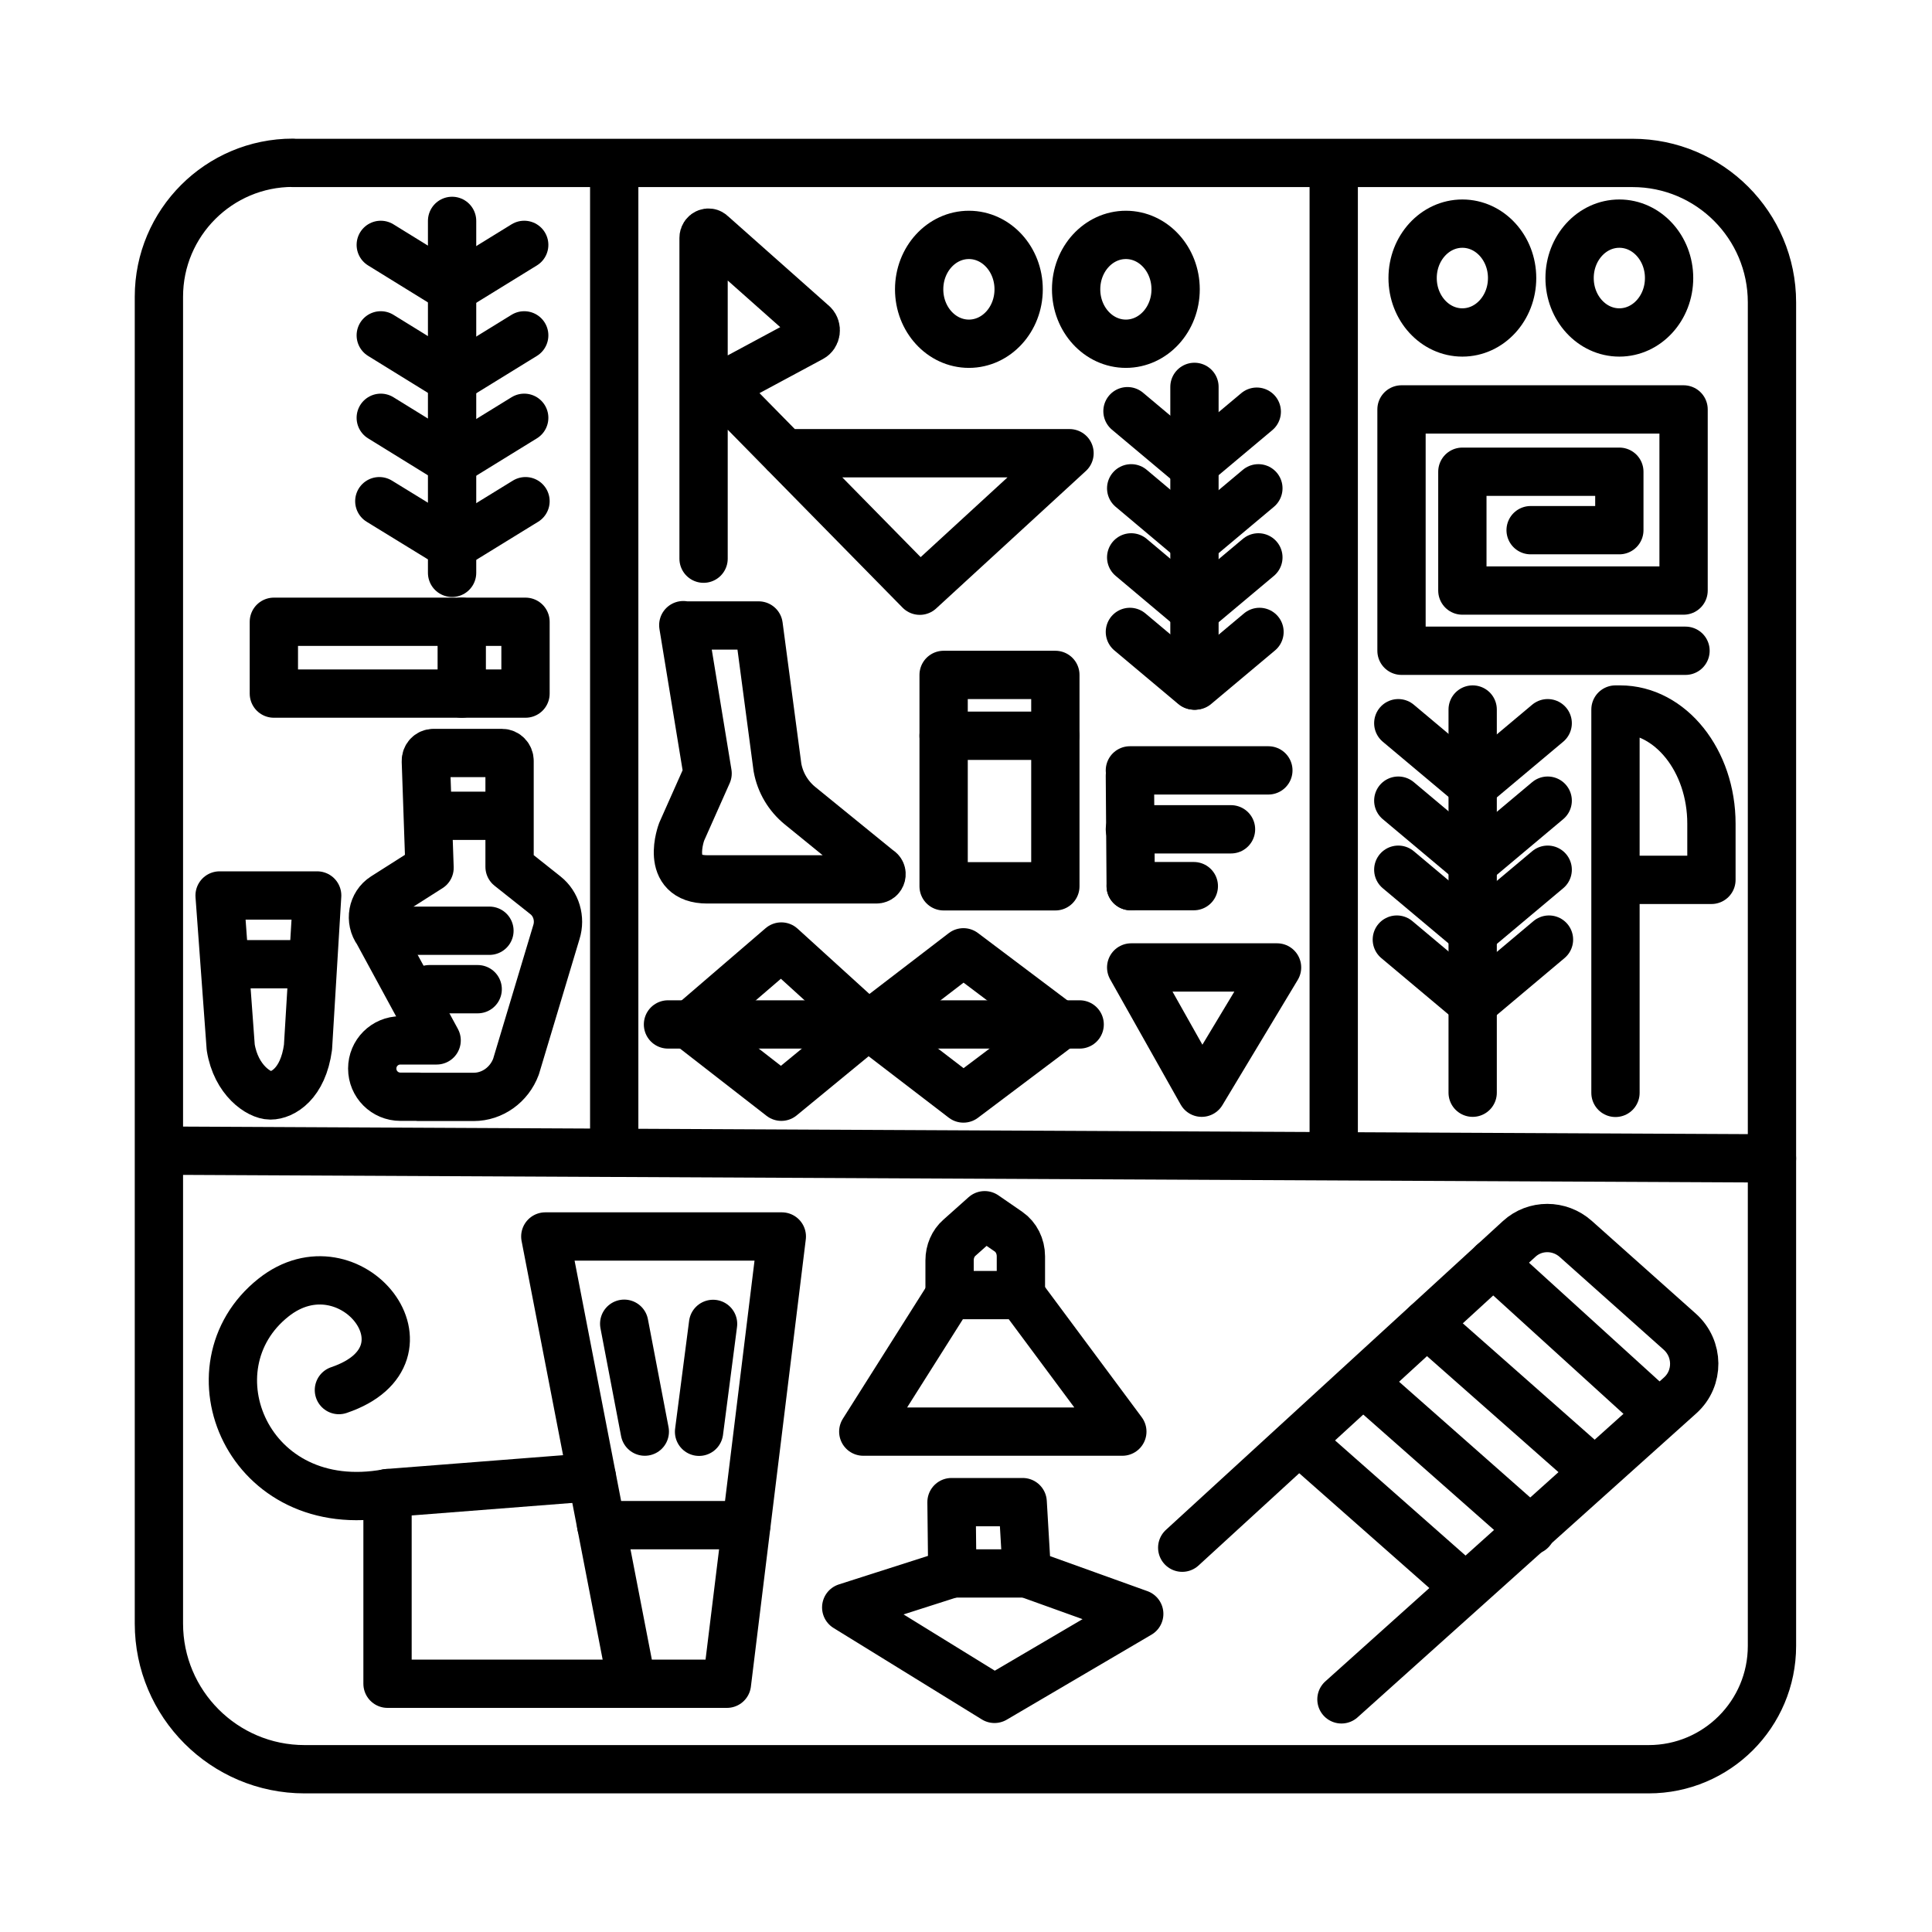 <?xml version="1.0" encoding="UTF-8"?>
<svg id="icons" xmlns="http://www.w3.org/2000/svg" viewBox="0 0 120 120">
  <defs>
    <style>
      .cls-1 {
        fill: none;
        stroke: #000;
        stroke-linecap: round;
        stroke-linejoin: round;
        stroke-width: 3px;
      }
    </style>
  </defs>
  <path class="cls-1" d="m18.18,10.12h83.22c4.78,0,8.66,3.88,8.66,8.66v83.45c0,4.23-3.43,7.66-7.66,7.66H18.92c-5,0-9.05-4.06-9.05-9.05V18.43c0-4.59,3.73-8.32,8.32-8.32Z"/>
  <line class="cls-1" x1="10.43" y1="71.47" x2="110.06" y2="71.95"/>
  <line class="cls-1" x1="38.15" y1="10.24" x2="38.15" y2="71.47"/>
  <line class="cls-1" x1="82.84" y1="10.24" x2="82.84" y2="71.47"/>
  <ellipse class="cls-1" cx="60.18" cy="17.97" rx="3.09" ry="3.38"/>
  <ellipse class="cls-1" cx="69.93" cy="17.97" rx="3.09" ry="3.38"/>
  <ellipse class="cls-1" cx="90.83" cy="17.27" rx="3.09" ry="3.38"/>
  <ellipse class="cls-1" cx="100.58" cy="17.27" rx="3.09" ry="3.38"/>
  <path class="cls-1" d="m43.7,34.7V14.78c0-.29.32-.44.51-.24l6.31,5.6c.24.25.18.68-.12.84l-5.02,2.7c-.32.17-.39.63-.14.91l11.89,12.1,9.3-8.54h-17.7"/>
  <path class="cls-1" d="m42.45,38.85h4.67l1.17,8.82h0c.17.94.67,1.78,1.41,2.38l4.88,3.97c.3.15.19.6-.15.6h-10.5c-2.72,0-1.59-2.96-1.59-2.96l.44-.99,1.17-2.63-1.51-9.21Z"/>
  <polygon class="cls-1" points="42.83 63.69 48.53 58.79 53.92 63.69 59.84 59.15 65.87 63.69 59.84 68.23 53.92 63.69 48.53 68.12 42.83 63.69"/>
  <polygon class="cls-1" points="33.87 76.8 39.25 104.58 45.15 104.58 48.56 76.8 33.87 76.8"/>
  <line class="cls-1" x1="37.34" y1="94.73" x2="46.35" y2="94.73"/>
  <polyline class="cls-1" points="36.76 91.75 24.07 92.74 24.07 104.58 39.25 104.58"/>
  <path class="cls-1" d="m21.05,86.34c6.53-2.21.7-9.54-4.07-5.74-5.43,4.32-1.61,13.75,7.1,12.14"/>
  <polygon class="cls-1" points="53.62 88.92 58.98 80.44 63.41 80.44 69.71 88.92 53.62 88.92"/>
  <polygon class="cls-1" points="59.15 97.73 59.1 93.3 63.52 93.3 63.78 97.73 70.76 100.24 61.77 105.52 52.56 99.84 59.15 97.73"/>
  <line class="cls-1" x1="59.15" y1="97.73" x2="63.78" y2="97.73"/>
  <path class="cls-1" d="m58.98,80.44v-2.16c0-.54.22-1.06.61-1.4l1.57-1.4,1.48,1.02c.48.33.77.91.77,1.53v2.42"/>
  <path class="cls-1" d="m73.43,96.13l20.93-19.18c.98-.9,2.5-.9,3.51,0l6.46,5.76c1.19,1.06,1.2,2.9.04,3.95l-21.05,18.89"/>
  <line class="cls-1" x1="80.76" y1="89.56" x2="90.87" y2="98.48"/>
  <line class="cls-1" x1="84.72" y1="85.9" x2="95.1" y2="95.06"/>
  <line class="cls-1" x1="88.62" y1="82.22" x2="99" y2="91.38"/>
  <line class="cls-1" x1="92.74" y1="78.43" x2="102.75" y2="87.53"/>
  <polyline class="cls-1" points="104.69 40.42 87.05 40.42 87.05 25.43 104.57 25.43 104.57 36.68 90.83 36.68 90.83 29.3 100.58 29.3 100.58 32.93 95.07 32.93"/>
  <path class="cls-1" d="m100.34,67.88v-23.81h.29c3.13,0,5.67,3.18,5.67,7.09v3.49h-5.95"/>
  <line class="cls-1" x1="91.47" y1="44.07" x2="91.47" y2="67.87"/>
  <line class="cls-1" x1="91.47" y1="48.83" x2="96.13" y2="44.92"/>
  <line class="cls-1" x1="91.47" y1="53.64" x2="96.13" y2="49.73"/>
  <line class="cls-1" x1="91.47" y1="57.93" x2="96.13" y2="54.02"/>
  <line class="cls-1" x1="91.56" y1="62.27" x2="96.21" y2="58.36"/>
  <line class="cls-1" x1="91.51" y1="48.83" x2="86.85" y2="44.92"/>
  <line class="cls-1" x1="91.51" y1="53.64" x2="86.85" y2="49.73"/>
  <line class="cls-1" x1="91.51" y1="57.93" x2="86.85" y2="54.02"/>
  <line class="cls-1" x1="91.42" y1="62.27" x2="86.76" y2="58.36"/>
  <line class="cls-1" x1="74.19" y1="24.03" x2="74.19" y2="42.58"/>
  <line class="cls-1" x1="74.09" y1="28.9" x2="78.06" y2="25.57"/>
  <line class="cls-1" x1="74.19" y1="33.66" x2="78.16" y2="30.33"/>
  <line class="cls-1" x1="74.19" y1="37.95" x2="78.16" y2="34.62"/>
  <line class="cls-1" x1="74.26" y1="42.58" x2="78.23" y2="39.25"/>
  <line class="cls-1" x1="74" y1="28.87" x2="70.03" y2="25.54"/>
  <line class="cls-1" x1="74.22" y1="33.66" x2="70.26" y2="30.33"/>
  <line class="cls-1" x1="74.22" y1="37.95" x2="70.26" y2="34.62"/>
  <line class="cls-1" x1="74.15" y1="42.58" x2="70.18" y2="39.25"/>
  <line class="cls-1" x1="28.08" y1="13.72" x2="28.08" y2="35.58"/>
  <line class="cls-1" x1="28.08" y1="17.97" x2="32.56" y2="15.21"/>
  <line class="cls-1" x1="28.08" y1="23.59" x2="32.56" y2="20.83"/>
  <line class="cls-1" x1="28.08" y1="28.71" x2="32.56" y2="25.95"/>
  <line class="cls-1" x1="28.17" y1="33.88" x2="32.64" y2="31.13"/>
  <line class="cls-1" x1="28.12" y1="17.97" x2="23.65" y2="15.21"/>
  <line class="cls-1" x1="28.12" y1="23.59" x2="23.65" y2="20.83"/>
  <line class="cls-1" x1="28.12" y1="28.71" x2="23.65" y2="25.95"/>
  <line class="cls-1" x1="28.04" y1="33.88" x2="23.56" y2="31.13"/>
  <polygon class="cls-1" points="70.26 60.09 70.26 60.09 79.32 60.09 74.64 67.87 70.26 60.09"/>
  <line class="cls-1" x1="41.49" y1="63.63" x2="67.06" y2="63.63"/>
  <rect class="cls-1" x="58.61" y="41.92" width="6.94" height="13.13"/>
  <line class="cls-1" x1="58.61" y1="45.7" x2="65.54" y2="45.7"/>
  <path class="cls-1" d="m26,68.13h3.42c1.16,0,2.21-.75,2.63-1.88l2.51-8.36c.26-.83-.01-1.75-.68-2.28l-2.23-1.77v-6.58c0-.27-.21-.49-.47-.49h-4.26c-.27,0-.48.23-.47.51l.23,6.62-2.83,1.8c-.72.46-.91,1.47-.39,2.18l3.66,6.74h-2.25c-.97,0-1.75.78-1.75,1.75h0c0,.97.78,1.75,1.75,1.75h1.13Z"/>
  <line class="cls-1" x1="26.84" y1="50.67" x2="30.61" y2="50.67"/>
  <line class="cls-1" x1="23.47" y1="57.81" x2="30.4" y2="57.81"/>
  <line class="cls-1" x1="26.67" y1="61.44" x2="29.67" y2="61.44"/>
  <rect class="cls-1" x="17.01" y="38.62" width="15.63" height="4.46"/>
  <line class="cls-1" x1="28.68" y1="38.62" x2="28.68" y2="43.08"/>
  <path class="cls-1" d="m16.79,68.04h0c-.7,0-2.13-.94-2.46-2.99l-.69-9.43h6.06l-.57,9.43c-.31,2.28-1.58,2.99-2.33,2.99Z"/>
  <line class="cls-1" x1="14.33" y1="59.89" x2="19.12" y2="59.89"/>
  <line class="cls-1" x1="70.23" y1="55.04" x2="70.18" y2="48.18"/>
  <line class="cls-1" x1="70.18" y1="47.85" x2="78.78" y2="47.85"/>
  <line class="cls-1" x1="70.18" y1="51.51" x2="76.46" y2="51.51"/>
  <line class="cls-1" x1="70.23" y1="55.04" x2="74.15" y2="55.04"/>
  <line class="cls-1" x1="38.77" y1="82.22" x2="40.05" y2="88.92"/>
  <line class="cls-1" x1="44.29" y1="82.23" x2="43.42" y2="88.93"/>
</svg>